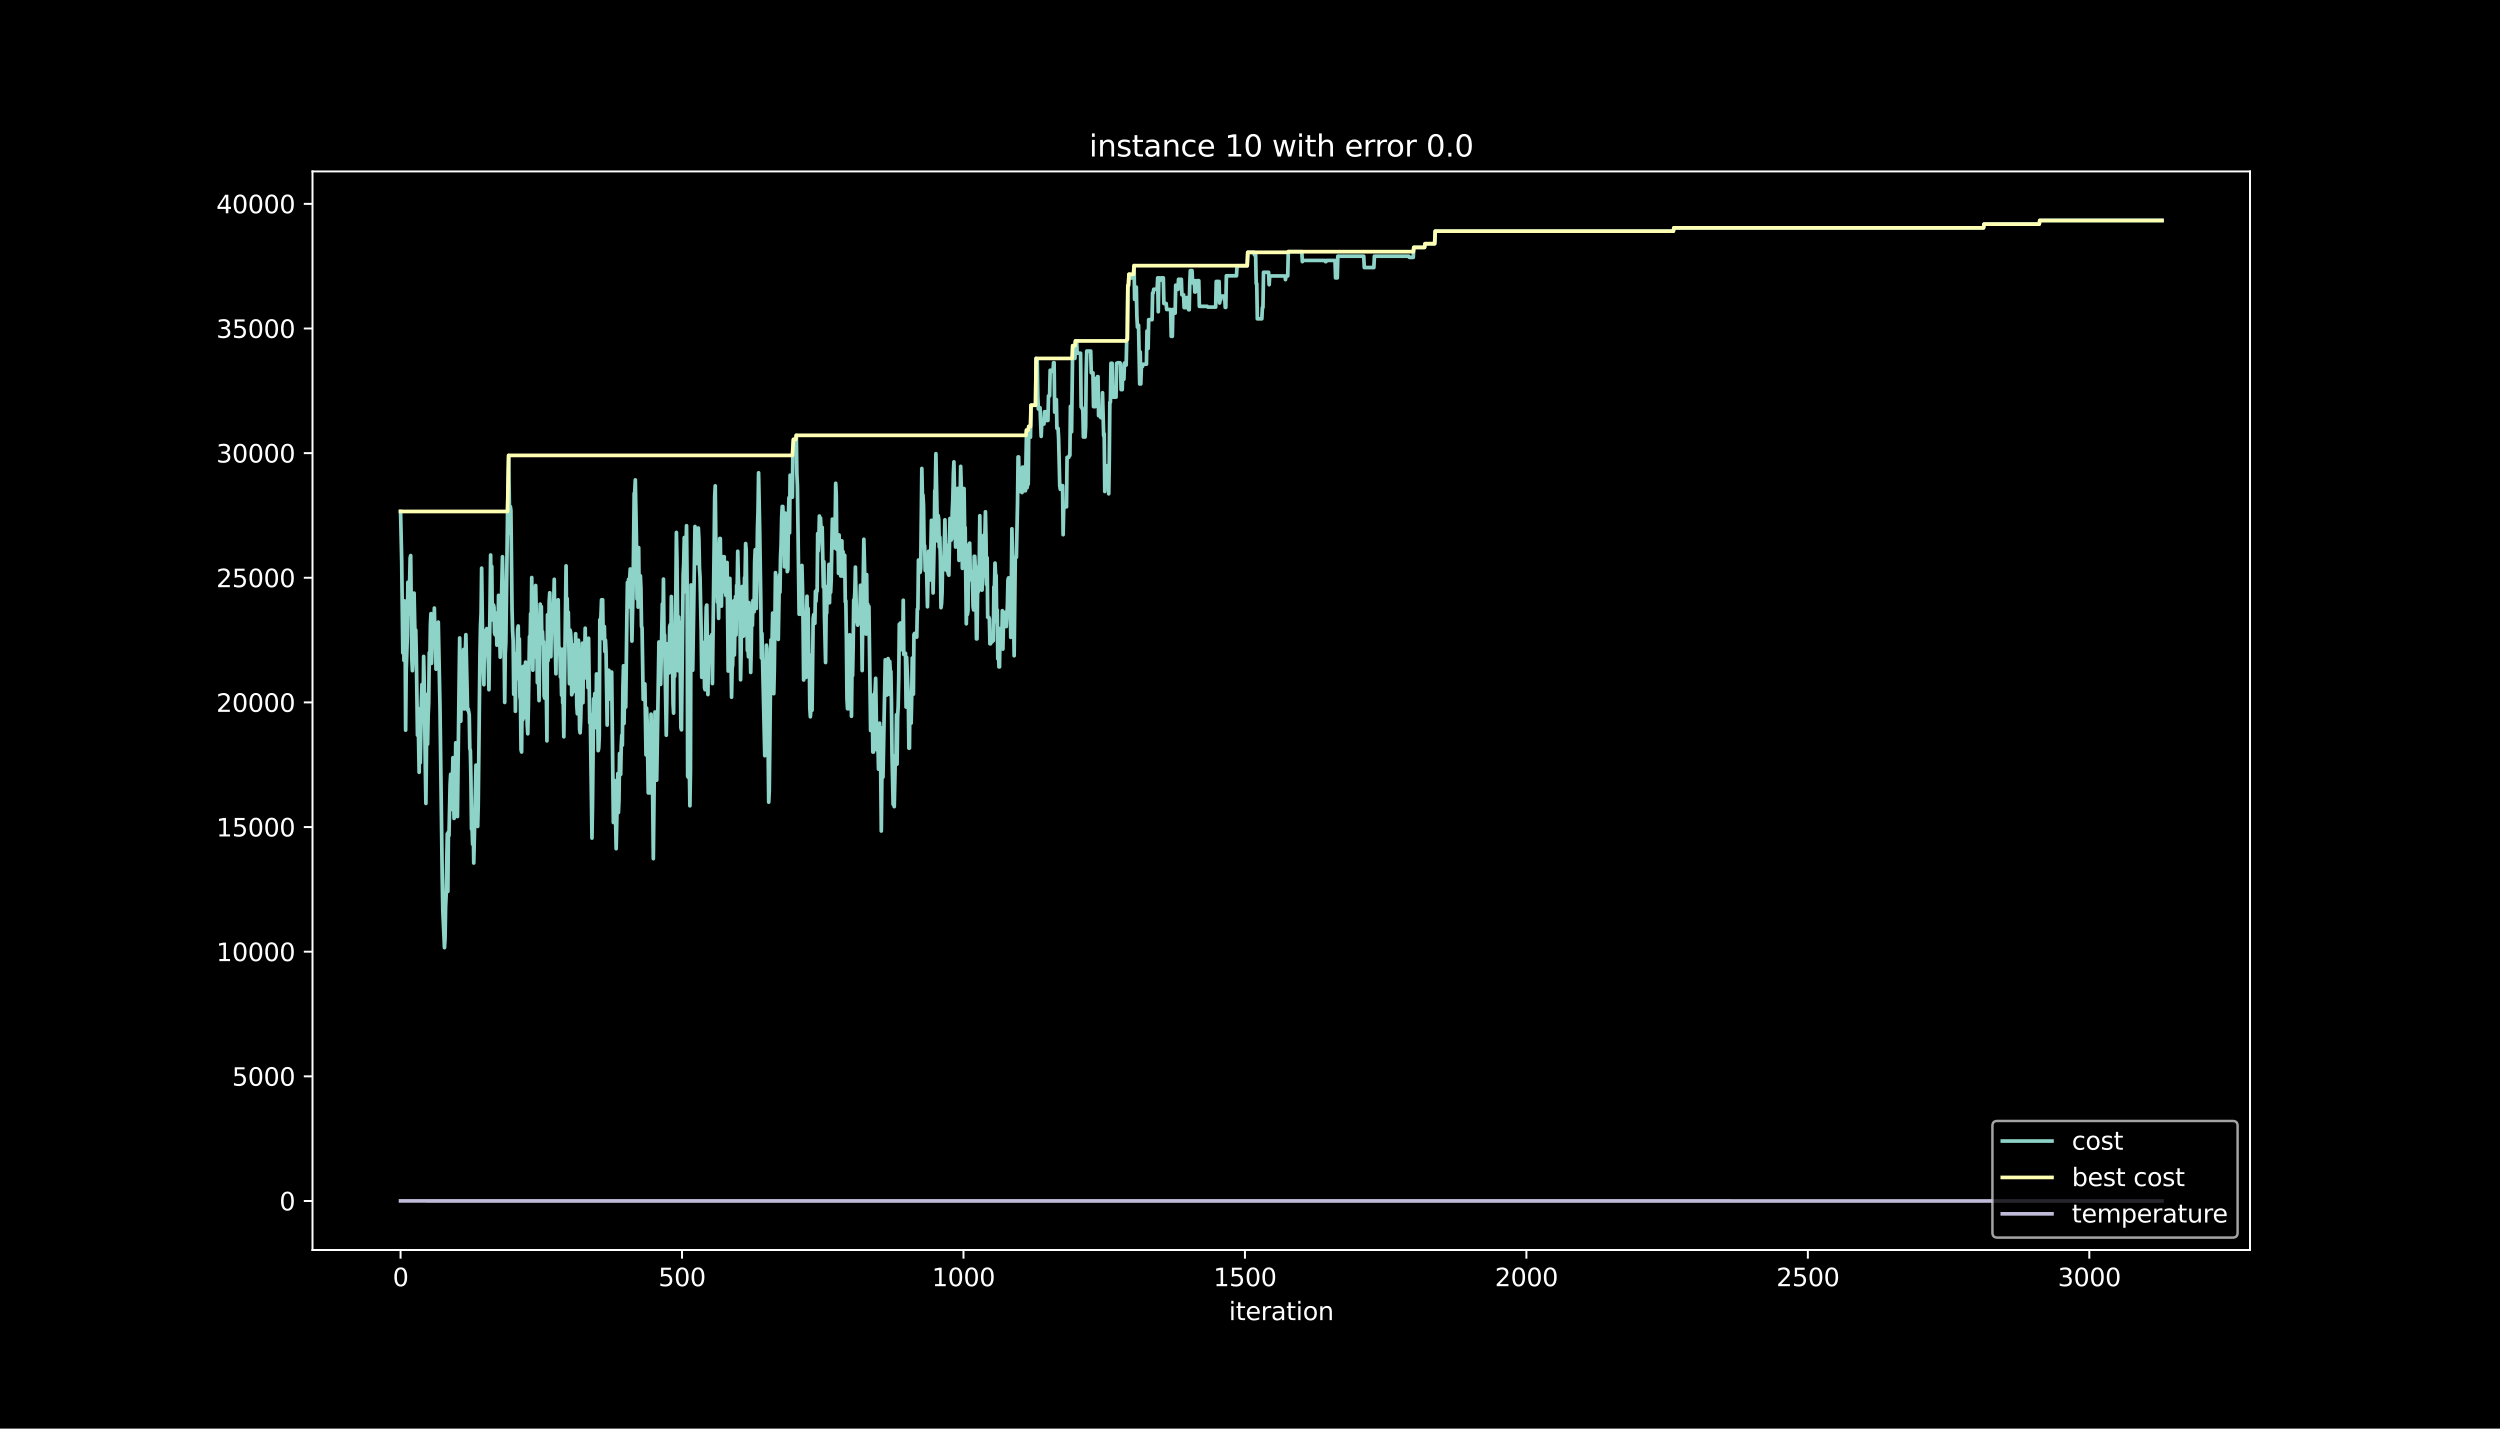 <?xml version="1.0" encoding="utf-8" standalone="no"?>
<!DOCTYPE svg PUBLIC "-//W3C//DTD SVG 1.1//EN"
  "http://www.w3.org/Graphics/SVG/1.1/DTD/svg11.dtd">
<svg height="576pt" version="1.1" viewBox="0 0 1008 576" width="1008pt" xmlns="http://www.w3.org/2000/svg" xmlns:xlink="http://www.w3.org/1999/xlink">
 <defs>
  <style type="text/css">*{stroke-linecap:butt;stroke-linejoin:round;}</style>
 </defs>
 <g id="figure_1">
  <g id="patch_1">
   <path d="M 0 576 
L 1008 576 
L 1008 0 
L 0 0 
z
"/>
  </g>
  <g id="axes_1">
   <g id="patch_2">
    <path d="M 126 504 
L 907.2 504 
L 907.2 69.12 
L 126 69.12 
z
"/>
   </g>
   <g id="matplotlib.axis_1">
    <g id="xtick_1">
     <g id="line2d_1">
      <defs>
       <path d="M 0 0 
L 0 3.5 
" id="mac5eb9ca49" style="stroke:#ffffff;stroke-width:0.8;"/>
      </defs>
      <g>
       <use style="fill:#ffffff;stroke:#ffffff;stroke-width:0.8;" x="161.509" xlink:href="#mac5eb9ca49" y="504"/>
      </g>
     </g>
     <g id="text_1">
      <!-- 0 -->
      <g style="fill:#ffffff;" transform="translate(158.328 518.598)scale(0.1 -0.1)">
       <defs>
        <path d="M 2034 4250 
Q 1547 4250 1301 3770 
Q 1056 3291 1056 2328 
Q 1056 1369 1301 889 
Q 1547 409 2034 409 
Q 2525 409 2770 889 
Q 3016 1369 3016 2328 
Q 3016 3291 2770 3770 
Q 2525 4250 2034 4250 
z
M 2034 4750 
Q 2819 4750 3233 4129 
Q 3647 3509 3647 2328 
Q 3647 1150 3233 529 
Q 2819 -91 2034 -91 
Q 1250 -91 836 529 
Q 422 1150 422 2328 
Q 422 3509 836 4129 
Q 1250 4750 2034 4750 
z
" id="DejaVuSans-30" transform="scale(0.016)"/>
       </defs>
       <use xlink:href="#DejaVuSans-30"/>
      </g>
     </g>
    </g>
    <g id="xtick_2">
     <g id="line2d_2">
      <g>
       <use style="fill:#ffffff;stroke:#ffffff;stroke-width:0.8;" x="274.993" xlink:href="#mac5eb9ca49" y="504"/>
      </g>
     </g>
     <g id="text_2">
      <!-- 500 -->
      <g style="fill:#ffffff;" transform="translate(265.449 518.598)scale(0.1 -0.1)">
       <defs>
        <path d="M 691 4666 
L 3169 4666 
L 3169 4134 
L 1269 4134 
L 1269 2991 
Q 1406 3038 1543 3061 
Q 1681 3084 1819 3084 
Q 2600 3084 3056 2656 
Q 3513 2228 3513 1497 
Q 3513 744 3044 326 
Q 2575 -91 1722 -91 
Q 1428 -91 1123 -41 
Q 819 9 494 109 
L 494 744 
Q 775 591 1075 516 
Q 1375 441 1709 441 
Q 2250 441 2565 725 
Q 2881 1009 2881 1497 
Q 2881 1984 2565 2268 
Q 2250 2553 1709 2553 
Q 1456 2553 1204 2497 
Q 953 2441 691 2322 
L 691 4666 
z
" id="DejaVuSans-35" transform="scale(0.016)"/>
       </defs>
       <use xlink:href="#DejaVuSans-35"/>
       <use x="63.623" xlink:href="#DejaVuSans-30"/>
       <use x="127.246" xlink:href="#DejaVuSans-30"/>
      </g>
     </g>
    </g>
    <g id="xtick_3">
     <g id="line2d_3">
      <g>
       <use style="fill:#ffffff;stroke:#ffffff;stroke-width:0.8;" x="388.477" xlink:href="#mac5eb9ca49" y="504"/>
      </g>
     </g>
     <g id="text_3">
      <!-- 1000 -->
      <g style="fill:#ffffff;" transform="translate(375.752 518.598)scale(0.1 -0.1)">
       <defs>
        <path d="M 794 531 
L 1825 531 
L 1825 4091 
L 703 3866 
L 703 4441 
L 1819 4666 
L 2450 4666 
L 2450 531 
L 3481 531 
L 3481 0 
L 794 0 
L 794 531 
z
" id="DejaVuSans-31" transform="scale(0.016)"/>
       </defs>
       <use xlink:href="#DejaVuSans-31"/>
       <use x="63.623" xlink:href="#DejaVuSans-30"/>
       <use x="127.246" xlink:href="#DejaVuSans-30"/>
       <use x="190.869" xlink:href="#DejaVuSans-30"/>
      </g>
     </g>
    </g>
    <g id="xtick_4">
     <g id="line2d_4">
      <g>
       <use style="fill:#ffffff;stroke:#ffffff;stroke-width:0.8;" x="501.961" xlink:href="#mac5eb9ca49" y="504"/>
      </g>
     </g>
     <g id="text_4">
      <!-- 1500 -->
      <g style="fill:#ffffff;" transform="translate(489.236 518.598)scale(0.1 -0.1)">
       <use xlink:href="#DejaVuSans-31"/>
       <use x="63.623" xlink:href="#DejaVuSans-35"/>
       <use x="127.246" xlink:href="#DejaVuSans-30"/>
       <use x="190.869" xlink:href="#DejaVuSans-30"/>
      </g>
     </g>
    </g>
    <g id="xtick_5">
     <g id="line2d_5">
      <g>
       <use style="fill:#ffffff;stroke:#ffffff;stroke-width:0.8;" x="615.444" xlink:href="#mac5eb9ca49" y="504"/>
      </g>
     </g>
     <g id="text_5">
      <!-- 2000 -->
      <g style="fill:#ffffff;" transform="translate(602.719 518.598)scale(0.1 -0.1)">
       <defs>
        <path d="M 1228 531 
L 3431 531 
L 3431 0 
L 469 0 
L 469 531 
Q 828 903 1448 1529 
Q 2069 2156 2228 2338 
Q 2531 2678 2651 2914 
Q 2772 3150 2772 3378 
Q 2772 3750 2511 3984 
Q 2250 4219 1831 4219 
Q 1534 4219 1204 4116 
Q 875 4013 500 3803 
L 500 4441 
Q 881 4594 1212 4672 
Q 1544 4750 1819 4750 
Q 2544 4750 2975 4387 
Q 3406 4025 3406 3419 
Q 3406 3131 3298 2873 
Q 3191 2616 2906 2266 
Q 2828 2175 2409 1742 
Q 1991 1309 1228 531 
z
" id="DejaVuSans-32" transform="scale(0.016)"/>
       </defs>
       <use xlink:href="#DejaVuSans-32"/>
       <use x="63.623" xlink:href="#DejaVuSans-30"/>
       <use x="127.246" xlink:href="#DejaVuSans-30"/>
       <use x="190.869" xlink:href="#DejaVuSans-30"/>
      </g>
     </g>
    </g>
    <g id="xtick_6">
     <g id="line2d_6">
      <g>
       <use style="fill:#ffffff;stroke:#ffffff;stroke-width:0.8;" x="728.928" xlink:href="#mac5eb9ca49" y="504"/>
      </g>
     </g>
     <g id="text_6">
      <!-- 2500 -->
      <g style="fill:#ffffff;" transform="translate(716.203 518.598)scale(0.1 -0.1)">
       <use xlink:href="#DejaVuSans-32"/>
       <use x="63.623" xlink:href="#DejaVuSans-35"/>
       <use x="127.246" xlink:href="#DejaVuSans-30"/>
       <use x="190.869" xlink:href="#DejaVuSans-30"/>
      </g>
     </g>
    </g>
    <g id="xtick_7">
     <g id="line2d_7">
      <g>
       <use style="fill:#ffffff;stroke:#ffffff;stroke-width:0.8;" x="842.412" xlink:href="#mac5eb9ca49" y="504"/>
      </g>
     </g>
     <g id="text_7">
      <!-- 3000 -->
      <g style="fill:#ffffff;" transform="translate(829.687 518.598)scale(0.1 -0.1)">
       <defs>
        <path d="M 2597 2516 
Q 3050 2419 3304 2112 
Q 3559 1806 3559 1356 
Q 3559 666 3084 287 
Q 2609 -91 1734 -91 
Q 1441 -91 1130 -33 
Q 819 25 488 141 
L 488 750 
Q 750 597 1062 519 
Q 1375 441 1716 441 
Q 2309 441 2620 675 
Q 2931 909 2931 1356 
Q 2931 1769 2642 2001 
Q 2353 2234 1838 2234 
L 1294 2234 
L 1294 2753 
L 1863 2753 
Q 2328 2753 2575 2939 
Q 2822 3125 2822 3475 
Q 2822 3834 2567 4026 
Q 2313 4219 1838 4219 
Q 1578 4219 1281 4162 
Q 984 4106 628 3988 
L 628 4550 
Q 988 4650 1302 4700 
Q 1616 4750 1894 4750 
Q 2613 4750 3031 4423 
Q 3450 4097 3450 3541 
Q 3450 3153 3228 2886 
Q 3006 2619 2597 2516 
z
" id="DejaVuSans-33" transform="scale(0.016)"/>
       </defs>
       <use xlink:href="#DejaVuSans-33"/>
       <use x="63.623" xlink:href="#DejaVuSans-30"/>
       <use x="127.246" xlink:href="#DejaVuSans-30"/>
       <use x="190.869" xlink:href="#DejaVuSans-30"/>
      </g>
     </g>
    </g>
    <g id="text_8">
     <!-- iteration -->
     <g style="fill:#ffffff;" transform="translate(495.477 532.277)scale(0.1 -0.1)">
      <defs>
       <path d="M 603 3500 
L 1178 3500 
L 1178 0 
L 603 0 
L 603 3500 
z
M 603 4863 
L 1178 4863 
L 1178 4134 
L 603 4134 
L 603 4863 
z
" id="DejaVuSans-69" transform="scale(0.016)"/>
       <path d="M 1172 4494 
L 1172 3500 
L 2356 3500 
L 2356 3053 
L 1172 3053 
L 1172 1153 
Q 1172 725 1289 603 
Q 1406 481 1766 481 
L 2356 481 
L 2356 0 
L 1766 0 
Q 1100 0 847 248 
Q 594 497 594 1153 
L 594 3053 
L 172 3053 
L 172 3500 
L 594 3500 
L 594 4494 
L 1172 4494 
z
" id="DejaVuSans-74" transform="scale(0.016)"/>
       <path d="M 3597 1894 
L 3597 1613 
L 953 1613 
Q 991 1019 1311 708 
Q 1631 397 2203 397 
Q 2534 397 2845 478 
Q 3156 559 3463 722 
L 3463 178 
Q 3153 47 2828 -22 
Q 2503 -91 2169 -91 
Q 1331 -91 842 396 
Q 353 884 353 1716 
Q 353 2575 817 3079 
Q 1281 3584 2069 3584 
Q 2775 3584 3186 3129 
Q 3597 2675 3597 1894 
z
M 3022 2063 
Q 3016 2534 2758 2815 
Q 2500 3097 2075 3097 
Q 1594 3097 1305 2825 
Q 1016 2553 972 2059 
L 3022 2063 
z
" id="DejaVuSans-65" transform="scale(0.016)"/>
       <path d="M 2631 2963 
Q 2534 3019 2420 3045 
Q 2306 3072 2169 3072 
Q 1681 3072 1420 2755 
Q 1159 2438 1159 1844 
L 1159 0 
L 581 0 
L 581 3500 
L 1159 3500 
L 1159 2956 
Q 1341 3275 1631 3429 
Q 1922 3584 2338 3584 
Q 2397 3584 2469 3576 
Q 2541 3569 2628 3553 
L 2631 2963 
z
" id="DejaVuSans-72" transform="scale(0.016)"/>
       <path d="M 2194 1759 
Q 1497 1759 1228 1600 
Q 959 1441 959 1056 
Q 959 750 1161 570 
Q 1363 391 1709 391 
Q 2188 391 2477 730 
Q 2766 1069 2766 1631 
L 2766 1759 
L 2194 1759 
z
M 3341 1997 
L 3341 0 
L 2766 0 
L 2766 531 
Q 2569 213 2275 61 
Q 1981 -91 1556 -91 
Q 1019 -91 701 211 
Q 384 513 384 1019 
Q 384 1609 779 1909 
Q 1175 2209 1959 2209 
L 2766 2209 
L 2766 2266 
Q 2766 2663 2505 2880 
Q 2244 3097 1772 3097 
Q 1472 3097 1187 3025 
Q 903 2953 641 2809 
L 641 3341 
Q 956 3463 1253 3523 
Q 1550 3584 1831 3584 
Q 2591 3584 2966 3190 
Q 3341 2797 3341 1997 
z
" id="DejaVuSans-61" transform="scale(0.016)"/>
       <path d="M 1959 3097 
Q 1497 3097 1228 2736 
Q 959 2375 959 1747 
Q 959 1119 1226 758 
Q 1494 397 1959 397 
Q 2419 397 2687 759 
Q 2956 1122 2956 1747 
Q 2956 2369 2687 2733 
Q 2419 3097 1959 3097 
z
M 1959 3584 
Q 2709 3584 3137 3096 
Q 3566 2609 3566 1747 
Q 3566 888 3137 398 
Q 2709 -91 1959 -91 
Q 1206 -91 779 398 
Q 353 888 353 1747 
Q 353 2609 779 3096 
Q 1206 3584 1959 3584 
z
" id="DejaVuSans-6f" transform="scale(0.016)"/>
       <path d="M 3513 2113 
L 3513 0 
L 2938 0 
L 2938 2094 
Q 2938 2591 2744 2837 
Q 2550 3084 2163 3084 
Q 1697 3084 1428 2787 
Q 1159 2491 1159 1978 
L 1159 0 
L 581 0 
L 581 3500 
L 1159 3500 
L 1159 2956 
Q 1366 3272 1645 3428 
Q 1925 3584 2291 3584 
Q 2894 3584 3203 3211 
Q 3513 2838 3513 2113 
z
" id="DejaVuSans-6e" transform="scale(0.016)"/>
      </defs>
      <use xlink:href="#DejaVuSans-69"/>
      <use x="27.783" xlink:href="#DejaVuSans-74"/>
      <use x="66.992" xlink:href="#DejaVuSans-65"/>
      <use x="128.516" xlink:href="#DejaVuSans-72"/>
      <use x="169.629" xlink:href="#DejaVuSans-61"/>
      <use x="230.908" xlink:href="#DejaVuSans-74"/>
      <use x="270.117" xlink:href="#DejaVuSans-69"/>
      <use x="297.9" xlink:href="#DejaVuSans-6f"/>
      <use x="359.082" xlink:href="#DejaVuSans-6e"/>
     </g>
    </g>
   </g>
   <g id="matplotlib.axis_2">
    <g id="ytick_1">
     <g id="line2d_8">
      <defs>
       <path d="M 0 0 
L -3.5 0 
" id="m662212e783" style="stroke:#ffffff;stroke-width:0.8;"/>
      </defs>
      <g>
       <use style="fill:#ffffff;stroke:#ffffff;stroke-width:0.8;" x="126" xlink:href="#m662212e783" y="484.233"/>
      </g>
     </g>
     <g id="text_9">
      <!-- 0 -->
      <g style="fill:#ffffff;" transform="translate(112.638 488.032)scale(0.1 -0.1)">
       <use xlink:href="#DejaVuSans-30"/>
      </g>
     </g>
    </g>
    <g id="ytick_2">
     <g id="line2d_9">
      <g>
       <use style="fill:#ffffff;stroke:#ffffff;stroke-width:0.8;" x="126" xlink:href="#m662212e783" y="433.978"/>
      </g>
     </g>
     <g id="text_10">
      <!-- 5000 -->
      <g style="fill:#ffffff;" transform="translate(93.55 437.777)scale(0.1 -0.1)">
       <use xlink:href="#DejaVuSans-35"/>
       <use x="63.623" xlink:href="#DejaVuSans-30"/>
       <use x="127.246" xlink:href="#DejaVuSans-30"/>
       <use x="190.869" xlink:href="#DejaVuSans-30"/>
      </g>
     </g>
    </g>
    <g id="ytick_3">
     <g id="line2d_10">
      <g>
       <use style="fill:#ffffff;stroke:#ffffff;stroke-width:0.8;" x="126" xlink:href="#m662212e783" y="383.723"/>
      </g>
     </g>
     <g id="text_11">
      <!-- 10000 -->
      <g style="fill:#ffffff;" transform="translate(87.188 387.522)scale(0.1 -0.1)">
       <use xlink:href="#DejaVuSans-31"/>
       <use x="63.623" xlink:href="#DejaVuSans-30"/>
       <use x="127.246" xlink:href="#DejaVuSans-30"/>
       <use x="190.869" xlink:href="#DejaVuSans-30"/>
       <use x="254.492" xlink:href="#DejaVuSans-30"/>
      </g>
     </g>
    </g>
    <g id="ytick_4">
     <g id="line2d_11">
      <g>
       <use style="fill:#ffffff;stroke:#ffffff;stroke-width:0.8;" x="126" xlink:href="#m662212e783" y="333.468"/>
      </g>
     </g>
     <g id="text_12">
      <!-- 15000 -->
      <g style="fill:#ffffff;" transform="translate(87.188 337.267)scale(0.1 -0.1)">
       <use xlink:href="#DejaVuSans-31"/>
       <use x="63.623" xlink:href="#DejaVuSans-35"/>
       <use x="127.246" xlink:href="#DejaVuSans-30"/>
       <use x="190.869" xlink:href="#DejaVuSans-30"/>
       <use x="254.492" xlink:href="#DejaVuSans-30"/>
      </g>
     </g>
    </g>
    <g id="ytick_5">
     <g id="line2d_12">
      <g>
       <use style="fill:#ffffff;stroke:#ffffff;stroke-width:0.8;" x="126" xlink:href="#m662212e783" y="283.213"/>
      </g>
     </g>
     <g id="text_13">
      <!-- 20000 -->
      <g style="fill:#ffffff;" transform="translate(87.188 287.012)scale(0.1 -0.1)">
       <use xlink:href="#DejaVuSans-32"/>
       <use x="63.623" xlink:href="#DejaVuSans-30"/>
       <use x="127.246" xlink:href="#DejaVuSans-30"/>
       <use x="190.869" xlink:href="#DejaVuSans-30"/>
       <use x="254.492" xlink:href="#DejaVuSans-30"/>
      </g>
     </g>
    </g>
    <g id="ytick_6">
     <g id="line2d_13">
      <g>
       <use style="fill:#ffffff;stroke:#ffffff;stroke-width:0.8;" x="126" xlink:href="#m662212e783" y="232.958"/>
      </g>
     </g>
     <g id="text_14">
      <!-- 25000 -->
      <g style="fill:#ffffff;" transform="translate(87.188 236.757)scale(0.1 -0.1)">
       <use xlink:href="#DejaVuSans-32"/>
       <use x="63.623" xlink:href="#DejaVuSans-35"/>
       <use x="127.246" xlink:href="#DejaVuSans-30"/>
       <use x="190.869" xlink:href="#DejaVuSans-30"/>
       <use x="254.492" xlink:href="#DejaVuSans-30"/>
      </g>
     </g>
    </g>
    <g id="ytick_7">
     <g id="line2d_14">
      <g>
       <use style="fill:#ffffff;stroke:#ffffff;stroke-width:0.8;" x="126" xlink:href="#m662212e783" y="182.703"/>
      </g>
     </g>
     <g id="text_15">
      <!-- 30000 -->
      <g style="fill:#ffffff;" transform="translate(87.188 186.502)scale(0.1 -0.1)">
       <use xlink:href="#DejaVuSans-33"/>
       <use x="63.623" xlink:href="#DejaVuSans-30"/>
       <use x="127.246" xlink:href="#DejaVuSans-30"/>
       <use x="190.869" xlink:href="#DejaVuSans-30"/>
       <use x="254.492" xlink:href="#DejaVuSans-30"/>
      </g>
     </g>
    </g>
    <g id="ytick_8">
     <g id="line2d_15">
      <g>
       <use style="fill:#ffffff;stroke:#ffffff;stroke-width:0.8;" x="126" xlink:href="#m662212e783" y="132.448"/>
      </g>
     </g>
     <g id="text_16">
      <!-- 35000 -->
      <g style="fill:#ffffff;" transform="translate(87.188 136.247)scale(0.1 -0.1)">
       <use xlink:href="#DejaVuSans-33"/>
       <use x="63.623" xlink:href="#DejaVuSans-35"/>
       <use x="127.246" xlink:href="#DejaVuSans-30"/>
       <use x="190.869" xlink:href="#DejaVuSans-30"/>
       <use x="254.492" xlink:href="#DejaVuSans-30"/>
      </g>
     </g>
    </g>
    <g id="ytick_9">
     <g id="line2d_16">
      <g>
       <use style="fill:#ffffff;stroke:#ffffff;stroke-width:0.8;" x="126" xlink:href="#m662212e783" y="82.193"/>
      </g>
     </g>
     <g id="text_17">
      <!-- 40000 -->
      <g style="fill:#ffffff;" transform="translate(87.188 85.993)scale(0.1 -0.1)">
       <defs>
        <path d="M 2419 4116 
L 825 1625 
L 2419 1625 
L 2419 4116 
z
M 2253 4666 
L 3047 4666 
L 3047 1625 
L 3713 1625 
L 3713 1100 
L 3047 1100 
L 3047 0 
L 2419 0 
L 2419 1100 
L 313 1100 
L 313 1709 
L 2253 4666 
z
" id="DejaVuSans-34" transform="scale(0.016)"/>
       </defs>
       <use xlink:href="#DejaVuSans-34"/>
       <use x="63.623" xlink:href="#DejaVuSans-30"/>
       <use x="127.246" xlink:href="#DejaVuSans-30"/>
       <use x="190.869" xlink:href="#DejaVuSans-30"/>
       <use x="254.492" xlink:href="#DejaVuSans-30"/>
      </g>
     </g>
    </g>
   </g>
   <g id="line2d_17">
    <path clip-path="url(#p4528791bd7)" d="M 161.509 206.222 
L 161.963 226.345 
L 162.417 263.242 
L 162.644 247.753 
L 162.871 266.287 
L 163.098 242.285 
L 163.325 252.186 
L 163.552 294.4 
L 163.779 270.398 
L 164.233 256.638 
L 164.46 234.767 
L 164.687 247.663 
L 164.914 246.849 
L 165.368 224.927 
L 165.595 224.013 
L 166.048 265.403 
L 166.275 270.408 
L 166.729 260.829 
L 166.956 239.139 
L 167.41 261.081 
L 167.637 254.045 
L 167.864 264.367 
L 168.318 296.43 
L 168.545 285.625 
L 168.999 311.396 
L 169.226 297.184 
L 169.453 307.526 
L 169.907 283.012 
L 170.134 275.976 
L 170.361 283.012 
L 170.588 286.54 
L 170.815 264.669 
L 171.042 274.991 
L 171.496 309.758 
L 171.723 323.93 
L 172.177 279.997 
L 172.404 300.038 
L 172.631 288.44 
L 172.857 283.434 
L 173.084 263.151 
L 173.311 267.724 
L 173.538 251.995 
L 173.765 247.421 
L 173.992 267.463 
L 174.219 256.658 
L 174.446 255.181 
L 174.673 255.995 
L 174.9 255.513 
L 175.127 245.17 
L 175.354 255.975 
L 175.581 259.503 
L 175.808 269.825 
L 176.035 254.337 
L 176.262 264.679 
L 176.489 261.151 
L 176.716 250.829 
L 177.397 284.64 
L 178.305 354.052 
L 178.532 366.948 
L 179.213 382.085 
L 179.44 378.557 
L 179.667 365.661 
L 179.893 360.706 
L 180.347 336.172 
L 180.574 359.43 
L 180.801 335.428 
L 181.028 336.905 
L 181.482 316.22 
L 181.709 312.19 
L 181.936 326.362 
L 182.163 316.301 
L 182.39 316.783 
L 182.617 305.496 
L 183.071 329.98 
L 183.298 329.166 
L 183.525 318.361 
L 183.752 299.496 
L 183.979 309.557 
L 184.206 328.422 
L 184.433 329.236 
L 185.341 257.221 
L 185.795 290.802 
L 186.022 277.152 
L 186.249 284.188 
L 186.703 281.896 
L 186.929 261.855 
L 187.156 285.856 
L 187.383 271.685 
L 187.837 255.894 
L 188.518 286.258 
L 188.745 285.776 
L 189.199 288.168 
L 189.426 301.817 
L 189.653 302.632 
L 189.88 314.23 
L 190.107 334.272 
L 190.334 333.357 
L 190.561 340.393 
L 190.788 329.106 
L 191.015 347.972 
L 191.923 308.491 
L 192.15 317.246 
L 192.377 317.728 
L 192.604 333.217 
L 192.831 324.462 
L 193.512 263.784 
L 193.738 252.186 
L 193.965 247.612 
L 194.192 229.078 
L 194.646 262.367 
L 195.1 276.077 
L 195.327 254.387 
L 195.781 262.99 
L 196.235 253.462 
L 196.462 264.267 
L 196.689 263.453 
L 196.916 268.026 
L 197.143 278.087 
L 197.824 223.782 
L 198.051 243.823 
L 198.278 228.335 
L 198.505 249.954 
L 198.732 245.381 
L 198.959 243.904 
L 199.186 244.818 
L 199.413 255.141 
L 199.64 255.955 
L 199.867 247.2 
L 200.094 247.2 
L 200.321 260.096 
L 200.548 250.035 
L 200.774 260.096 
L 201.001 240.054 
L 201.228 255.543 
L 201.455 254.729 
L 201.682 264.991 
L 202.59 224.475 
L 203.271 261.533 
L 203.498 283.223 
L 203.725 263.292 
L 203.952 259.262 
L 204.633 207.811 
L 205.087 183.628 
L 205.541 215.057 
L 205.768 204.252 
L 205.995 205.73 
L 206.449 245.542 
L 206.676 254.296 
L 206.903 258.327 
L 207.13 279.946 
L 207.357 264.458 
L 207.584 263.543 
L 207.81 286.801 
L 208.037 263.543 
L 208.264 273.805 
L 208.491 266.77 
L 208.718 253.874 
L 208.945 252.397 
L 209.172 267.885 
L 209.399 257.623 
L 209.626 280.881 
L 209.853 282.359 
L 210.08 302.29 
L 210.307 303.204 
L 210.534 279.946 
L 210.761 290.289 
L 210.988 268.669 
L 211.442 289.354 
L 211.896 266.951 
L 212.123 288.57 
L 212.35 281.535 
L 212.577 292.339 
L 212.804 295.867 
L 213.031 285.545 
L 213.485 256.668 
L 213.712 261.624 
L 213.939 247.452 
L 214.166 254.487 
L 214.393 232.868 
L 214.846 270.217 
L 215.073 254.729 
L 215.3 264.991 
L 215.527 245.059 
L 215.981 236.074 
L 216.435 256.739 
L 216.662 275.273 
L 216.889 263.674 
L 217.343 282.489 
L 217.797 243.582 
L 218.024 254.869 
L 218.251 244.547 
L 218.478 258.196 
L 218.705 254.668 
L 218.932 259.623 
L 219.159 258.709 
L 219.386 280.58 
L 219.613 281.494 
L 220.067 261.252 
L 220.521 298.722 
L 220.748 247.864 
L 220.975 266.398 
L 221.202 261.392 
L 221.429 242.527 
L 221.656 238.999 
L 221.882 249.06 
L 222.109 264.79 
L 222.336 249.301 
L 222.563 244.728 
L 222.79 246.205 
L 223.017 245.391 
L 223.244 243.914 
L 223.471 233.571 
L 223.698 252.437 
L 224.152 271.674 
L 224.379 253.14 
L 224.606 256.668 
L 224.833 263.704 
L 225.06 241.833 
L 225.287 260.367 
L 225.741 262.659 
L 225.968 273.001 
L 226.195 269.473 
L 226.422 280.278 
L 226.649 261.744 
L 226.876 283.434 
L 227.103 283.434 
L 227.33 297.083 
L 228.238 228.164 
L 228.465 252.166 
L 228.692 241.361 
L 228.918 257.091 
L 229.145 246.828 
L 229.599 275.685 
L 229.826 253.995 
L 230.053 254.909 
L 230.28 258.437 
L 230.507 280.127 
L 230.734 279.313 
L 230.961 267.272 
L 231.188 278.871 
L 231.415 260.005 
L 231.869 277.383 
L 232.096 255.513 
L 232.323 265.413 
L 232.55 284.278 
L 232.777 287.806 
L 233.004 277.002 
L 233.231 258.136 
L 233.685 293.998 
L 233.912 295.475 
L 234.139 290.47 
L 234.82 259.322 
L 235.047 283.324 
L 235.274 259.322 
L 235.501 266.358 
L 235.728 264.88 
L 235.954 253.281 
L 236.181 273.323 
L 236.408 269.795 
L 236.635 258.508 
L 237.089 277.273 
L 237.316 257.342 
L 237.77 291.445 
L 237.997 287.917 
L 238.678 337.921 
L 238.905 324.271 
L 239.359 281.736 
L 239.586 292.54 
L 239.813 279.645 
L 240.04 284.6 
L 240.267 293.354 
L 240.494 271.735 
L 240.721 282.077 
L 240.948 282.891 
L 241.175 302.662 
L 241.402 301.747 
L 241.629 296.742 
L 241.856 249.844 
L 242.083 253.874 
L 242.537 241.833 
L 242.764 256.005 
L 242.99 241.833 
L 243.217 257.563 
L 243.444 253.532 
L 243.671 252.618 
L 243.898 262.679 
L 244.125 258.106 
L 244.352 262.679 
L 244.806 292.349 
L 245.033 270.73 
L 245.26 270.73 
L 245.487 270.247 
L 245.714 281.846 
L 245.941 271.584 
L 246.168 275.001 
L 246.395 275.001 
L 246.622 270.971 
L 247.303 331.629 
L 247.53 316.14 
L 247.757 314.663 
L 247.984 319.236 
L 248.438 342.192 
L 249.119 311.888 
L 249.346 327.618 
L 249.573 322.663 
L 249.8 303.797 
L 250.253 312.28 
L 250.48 300.993 
L 250.707 296.42 
L 250.934 300.45 
L 251.161 277.192 
L 251.388 268.438 
L 251.615 291.696 
L 251.842 278.801 
L 252.069 273.795 
L 252.296 285.083 
L 252.75 248.999 
L 252.977 234.828 
L 253.204 244.889 
L 253.431 233.601 
L 253.658 243.502 
L 253.885 233.441 
L 254.112 229.41 
L 254.339 233.983 
L 254.793 258.498 
L 255.247 237.913 
L 255.701 198.925 
L 255.928 198.443 
L 256.155 193.488 
L 256.609 217.459 
L 256.836 241.461 
L 257.062 221.53 
L 257.289 244.788 
L 257.516 220.786 
L 257.743 242.476 
L 257.97 232.154 
L 258.197 232.154 
L 258.424 237.109 
L 258.651 252.598 
L 258.878 253.08 
L 259.332 282.007 
L 259.559 281.193 
L 259.786 276.238 
L 260.013 275.755 
L 260.467 304.38 
L 260.694 285.515 
L 260.921 290.52 
L 261.375 319.708 
L 261.602 300.842 
L 261.829 319.708 
L 262.056 319.708 
L 262.51 287.947 
L 262.737 302.159 
L 262.964 302.159 
L 263.418 346.203 
L 264.098 287.083 
L 264.325 297.887 
L 264.552 292.882 
L 264.779 314.572 
L 265.687 258.839 
L 265.914 259.654 
L 266.141 264.659 
L 266.368 275.946 
L 267.049 243.512 
L 267.276 255.11 
L 267.503 233.491 
L 267.73 256.749 
L 267.957 255.935 
L 268.638 296.45 
L 268.865 282.801 
L 269.092 259.543 
L 269.319 270.83 
L 269.546 271.313 
L 269.773 271.313 
L 270 252.779 
L 270.227 251.864 
L 270.454 262.206 
L 270.681 240.516 
L 270.908 259.05 
L 271.134 263.081 
L 271.361 283.505 
L 271.588 287.535 
L 271.815 259.05 
L 272.042 272.7 
L 272.496 238.677 
L 272.723 214.675 
L 272.95 225.48 
L 273.404 270.428 
L 273.631 248.738 
L 273.858 264.468 
L 274.085 250.819 
L 274.539 293.354 
L 274.766 294.269 
L 275.447 231.631 
L 275.674 227.058 
L 275.901 216.736 
L 276.128 238.607 
L 276.809 211.972 
L 277.036 233.662 
L 277.263 312.924 
L 277.49 313.406 
L 277.717 293.475 
L 278.17 324.905 
L 278.397 310.733 
L 278.624 235.853 
L 278.851 239.883 
L 279.305 270.247 
L 280.213 212.283 
L 280.44 225.932 
L 280.667 217.178 
L 280.894 217.178 
L 281.121 227.239 
L 281.348 216.434 
L 281.575 212.906 
L 281.802 217.48 
L 282.029 229.078 
L 282.256 232.606 
L 282.71 254.216 
L 282.937 273.082 
L 283.164 258.87 
L 283.618 268.83 
L 283.845 261.794 
L 284.072 277.283 
L 284.299 278.097 
L 284.526 254.839 
L 284.753 244.778 
L 284.979 243.964 
L 285.206 258.176 
L 285.433 280.047 
L 285.66 265.835 
L 286.114 256.799 
L 286.568 256.799 
L 286.795 267.141 
L 287.022 255.854 
L 287.249 275.625 
L 287.93 220.515 
L 288.157 200.473 
L 288.384 195.9 
L 288.611 217.52 
L 289.065 238.225 
L 289.292 242.798 
L 289.519 239.27 
L 289.746 249.331 
L 289.973 227.46 
L 290.2 217.118 
L 290.427 217.118 
L 290.654 235.652 
L 290.881 244.406 
L 291.108 224.475 
L 291.562 224.475 
L 291.789 229.48 
L 292.015 224.475 
L 292.242 238.647 
L 292.469 238.647 
L 292.696 240.124 
L 293.15 226.797 
L 293.604 270.569 
L 293.831 246.567 
L 294.058 247.381 
L 294.285 233.209 
L 294.739 266.9 
L 294.966 281.112 
L 295.193 269.514 
L 295.42 268.036 
L 295.874 242.225 
L 296.101 264.096 
L 296.555 240.547 
L 296.782 256.035 
L 297.009 235.993 
L 297.236 236.476 
L 297.463 222.264 
L 297.69 232.586 
L 297.917 237.592 
L 298.144 236.677 
L 298.371 250.849 
L 298.598 274.107 
L 298.825 263.302 
L 299.051 241.431 
L 299.278 236.476 
L 299.505 256.518 
L 299.732 256.518 
L 299.959 251.512 
L 300.186 232.978 
L 300.413 232.496 
L 300.64 219.158 
L 300.867 221.872 
L 301.321 262.277 
L 301.548 260.799 
L 301.775 264.83 
L 302.002 242.959 
L 302.229 253.221 
L 302.456 258.226 
L 302.683 271.122 
L 302.91 260.86 
L 303.137 245.13 
L 303.364 252.166 
L 303.591 242.104 
L 303.818 242.104 
L 304.045 246.678 
L 304.272 226.636 
L 304.499 221.631 
L 304.953 245.341 
L 305.407 213.158 
L 305.634 206.122 
L 305.861 190.633 
L 306.314 214.183 
L 306.768 243.612 
L 306.995 265.302 
L 307.222 255.402 
L 308.357 304.702 
L 308.811 284.118 
L 309.038 260.116 
L 309.265 261.593 
L 309.946 323.437 
L 310.173 318.864 
L 310.854 257.995 
L 311.081 279.615 
L 311.308 257.995 
L 311.535 247.19 
L 311.762 257.995 
L 311.989 279.685 
L 312.216 269.343 
L 312.67 230.878 
L 312.897 252.748 
L 313.123 232.978 
L 313.35 243.321 
L 313.577 234.566 
L 313.804 257.824 
L 314.258 231.772 
L 314.485 238.808 
L 314.712 224.596 
L 314.939 219.59 
L 315.166 208.785 
L 315.393 204.212 
L 315.62 204.212 
L 315.847 208.785 
L 316.074 208.785 
L 316.301 228.556 
L 316.528 206.866 
L 316.755 210.896 
L 316.982 220.957 
L 317.209 220.143 
L 317.436 230.465 
L 317.663 229.551 
L 317.89 207.68 
L 318.117 200.644 
L 318.344 214.856 
L 318.571 191.598 
L 319.025 200.132 
L 319.252 199.649 
L 319.479 200.463 
L 319.706 180.693 
L 319.933 177.165 
L 320.386 178.562 
L 320.613 178.08 
L 320.84 179.557 
L 321.067 175.527 
L 321.294 191.015 
L 321.521 195.97 
L 322.202 247.663 
L 322.429 246.185 
L 322.656 246.185 
L 322.883 247.663 
L 323.11 246.849 
L 323.337 227.983 
L 323.564 236.737 
L 323.791 250.909 
L 324.018 274.167 
L 324.472 248.708 
L 324.926 273.162 
L 325.153 249.16 
L 325.38 240.406 
L 325.607 256.136 
L 325.834 245.331 
L 326.061 263.865 
L 326.288 263.865 
L 326.515 285.485 
L 326.742 289.012 
L 326.969 285.485 
L 327.195 275.584 
L 327.422 286.389 
L 327.876 249.281 
L 328.103 247.803 
L 328.33 251.331 
L 328.557 251.331 
L 328.784 238.436 
L 329.011 242.466 
L 329.238 237.893 
L 329.465 238.376 
L 329.692 215.118 
L 329.919 222.153 
L 330.146 218.123 
L 330.373 208.062 
L 330.6 208.876 
L 330.827 208.876 
L 331.054 213.449 
L 331.281 213.449 
L 331.508 212.635 
L 331.962 236.707 
L 332.189 226.445 
L 332.416 248.316 
L 332.87 267.131 
L 333.097 247.2 
L 333.324 247.2 
L 333.551 236.396 
L 333.778 237.21 
L 334.005 236.295 
L 334.231 227.541 
L 334.458 243.029 
L 334.685 227.541 
L 334.912 238.828 
L 335.139 233.873 
L 335.593 209.318 
L 335.82 220.917 
L 336.047 220.435 
L 336.274 220.917 
L 336.501 220.917 
L 336.728 210.595 
L 336.955 194.865 
L 337.182 199.82 
L 337.409 221.51 
L 337.636 216.505 
L 337.863 215.691 
L 338.09 231.179 
L 338.317 215.691 
L 338.544 226.013 
L 338.771 221.44 
L 338.998 232.244 
L 339.225 218.073 
L 339.452 218.073 
L 339.679 232.285 
L 339.906 222.384 
L 340.133 227.39 
L 340.36 227.39 
L 340.587 223.862 
L 340.814 242.728 
L 341.041 242.245 
L 341.267 257.734 
L 341.494 281.736 
L 341.721 285.766 
L 341.948 264.076 
L 342.175 285.766 
L 342.629 255.945 
L 342.856 279.203 
L 343.083 268.88 
L 343.31 288.811 
L 343.537 268.88 
L 343.764 272.408 
L 343.991 260.809 
L 344.218 241.944 
L 344.445 242.758 
L 344.672 238.727 
L 344.899 228.666 
L 345.353 250.588 
L 345.58 250.588 
L 345.807 252.065 
L 346.034 251.251 
L 346.488 251.251 
L 346.715 246.296 
L 346.942 235.973 
L 347.169 246.034 
L 347.396 250.608 
L 347.623 270.378 
L 348.077 231.631 
L 348.303 217.419 
L 348.53 226.174 
L 348.984 251.633 
L 349.211 255.663 
L 349.438 231.662 
L 349.665 254.919 
L 349.892 243.632 
L 350.119 248.587 
L 350.346 244.557 
L 351.027 294.54 
L 351.254 280.328 
L 351.481 280.328 
L 351.708 284.359 
L 351.935 303.225 
L 352.162 303.225 
L 352.389 279.967 
L 352.616 279.967 
L 352.843 278.489 
L 353.07 273.484 
L 353.524 302.36 
L 353.751 298.832 
L 353.978 298.832 
L 354.205 310.12 
L 354.432 310.12 
L 354.659 291.585 
L 355.113 311.808 
L 355.339 335.066 
L 355.793 293.425 
L 356.02 313.356 
L 356.928 266.036 
L 357.155 276.097 
L 357.382 275.283 
L 357.609 280.238 
L 357.836 279.755 
L 358.063 265.543 
L 358.29 269.574 
L 358.517 279.916 
L 358.744 266.669 
L 358.971 270.7 
L 359.198 270.7 
L 359.425 282.298 
L 359.652 303.918 
L 360.106 324.322 
L 360.333 324.322 
L 360.56 325.236 
L 361.014 304.571 
L 361.241 308.099 
L 361.468 288.168 
L 361.695 308.099 
L 361.922 289.234 
L 362.149 284.66 
L 362.375 273.373 
L 362.602 251.683 
L 362.829 251.683 
L 363.056 251.201 
L 363.283 251.683 
L 363.51 261.945 
L 363.964 261.945 
L 364.191 242.014 
L 364.418 263.885 
L 364.645 263.403 
L 365.099 263.403 
L 365.326 285.093 
L 365.553 265.051 
L 366.234 281.615 
L 366.461 301.657 
L 366.688 301.657 
L 366.915 279.786 
L 367.142 281.263 
L 367.369 291.585 
L 367.596 281.263 
L 367.823 265.322 
L 368.05 266.237 
L 368.277 279.886 
L 368.504 255.884 
L 368.731 255.402 
L 369.411 255.402 
L 369.638 256.879 
L 369.865 245.592 
L 370.092 245.592 
L 370.319 225.822 
L 370.546 225.822 
L 370.773 230.777 
L 371 230.777 
L 371.227 229.3 
L 371.681 188.895 
L 371.908 199.579 
L 372.135 199.579 
L 372.362 203.609 
L 372.589 219.339 
L 372.816 220.153 
L 373.043 230.053 
L 373.27 230.053 
L 373.497 225.098 
L 373.951 244.657 
L 374.405 222.254 
L 374.632 226.827 
L 374.859 226.827 
L 375.086 233.863 
L 375.54 209.791 
L 375.767 224.003 
L 375.994 224.917 
L 376.221 239.089 
L 376.674 217.942 
L 376.901 198.011 
L 377.128 197.096 
L 377.355 182.924 
L 378.036 218.163 
L 378.263 207.841 
L 378.49 209.318 
L 378.717 220.605 
L 378.944 216.575 
L 379.171 226.475 
L 379.398 245.009 
L 379.625 243.532 
L 379.852 238.959 
L 380.079 224.787 
L 380.306 224.787 
L 380.533 229.742 
L 380.987 209.58 
L 381.214 219.641 
L 381.441 219.641 
L 381.668 229.963 
L 382.122 229.963 
L 382.349 231.44 
L 382.576 231.923 
L 383.03 209.037 
L 383.256 217.791 
L 383.483 217.791 
L 383.71 217.309 
L 383.937 206.504 
L 384.164 201.549 
L 384.391 191.226 
L 384.618 186.221 
L 385.299 220.575 
L 385.526 213.54 
L 385.753 218.545 
L 386.207 196.895 
L 386.434 206.162 
L 386.661 225.932 
L 386.888 206.162 
L 387.115 201.689 
L 387.342 188.04 
L 387.569 195.749 
L 388.023 229.169 
L 388.477 196.986 
L 388.704 196.986 
L 388.931 212.715 
L 389.158 212.715 
L 389.612 251.512 
L 389.839 240.707 
L 390.066 247.743 
L 390.292 246.266 
L 390.519 226.495 
L 390.746 219.46 
L 390.973 218.977 
L 391.2 230.576 
L 391.654 230.576 
L 391.881 234.104 
L 392.108 234.104 
L 392.335 244.446 
L 392.562 245.924 
L 392.789 224.304 
L 393.016 224.304 
L 393.243 228.877 
L 393.47 235.913 
L 393.697 257.603 
L 393.924 257.603 
L 394.151 238.737 
L 394.378 238.737 
L 394.605 228.676 
L 394.832 227.862 
L 395.059 207.931 
L 395.286 227.862 
L 395.513 227.862 
L 395.74 237.923 
L 395.967 237.923 
L 396.194 232.968 
L 396.421 231.491 
L 396.648 215.761 
L 396.875 216.243 
L 397.102 216.243 
L 397.328 206.343 
L 397.555 217.148 
L 397.782 235.682 
L 398.009 224.877 
L 398.236 248.879 
L 398.69 248.879 
L 398.917 249.693 
L 399.144 259.593 
L 399.371 259.593 
L 399.598 258.779 
L 400.052 258.779 
L 400.279 258.297 
L 400.506 258.297 
L 400.733 236.607 
L 400.96 237.089 
L 401.187 227.028 
L 401.414 231.983 
L 401.641 231.983 
L 401.868 250.849 
L 402.095 245.894 
L 402.322 265.664 
L 402.549 258.628 
L 402.776 268.89 
L 403.003 268.89 
L 403.23 253.402 
L 403.457 260.437 
L 403.911 260.437 
L 404.138 246.225 
L 404.364 261.714 
L 404.591 251.452 
L 404.818 246.879 
L 405.045 246.879 
L 405.272 251.834 
L 405.499 251.834 
L 405.726 252.648 
L 406.18 244.165 
L 406.407 233.822 
L 406.634 233.008 
L 406.861 233.008 
L 407.088 243.331 
L 407.315 243.331 
L 407.542 256.98 
L 407.996 213.208 
L 408.45 234.275 
L 408.904 264.388 
L 409.358 224.686 
L 409.812 224.686 
L 410.266 202.765 
L 410.493 184.231 
L 410.72 184.231 
L 410.947 196.644 
L 411.174 198.121 
L 411.854 198.121 
L 412.081 198.604 
L 412.308 188.342 
L 412.535 188.342 
L 412.989 197.87 
L 413.443 197.87 
L 413.897 173.416 
L 414.124 196.674 
L 414.351 195.197 
L 414.578 195.197 
L 414.805 171.939 
L 415.032 172.753 
L 415.259 172.753 
L 415.486 176.281 
L 415.713 163.385 
L 417.529 163.385 
L 417.756 144.519 
L 418.21 145.434 
L 418.436 159.646 
L 418.663 164.903 
L 418.89 164.903 
L 419.117 164.42 
L 419.344 164.42 
L 419.798 175.959 
L 420.025 170.954 
L 420.933 170.954 
L 421.16 165.998 
L 421.614 165.998 
L 421.841 169.526 
L 422.522 169.526 
L 422.749 159.626 
L 423.203 159.626 
L 423.43 149.284 
L 423.884 149.284 
L 424.111 149.766 
L 424.565 149.766 
L 424.792 146.238 
L 425.019 146.238 
L 425.246 166.169 
L 425.472 165.687 
L 425.699 161.114 
L 425.926 161.114 
L 426.153 172.712 
L 426.607 172.712 
L 426.834 176.743 
L 427.288 195.82 
L 427.515 197.297 
L 427.742 197.297 
L 427.969 195.82 
L 428.423 195.82 
L 428.65 215.59 
L 428.877 205.268 
L 429.104 204.353 
L 430.012 204.353 
L 430.239 184.422 
L 430.92 184.422 
L 431.147 183.608 
L 431.374 183.608 
L 431.601 163.837 
L 431.828 174.11 
L 432.055 174.11 
L 432.508 139.393 
L 432.735 139.393 
L 432.962 143.585 
L 433.189 144.499 
L 433.416 144.499 
L 433.643 137.464 
L 434.097 137.464 
L 434.324 142.419 
L 435.686 142.419 
L 435.913 164.109 
L 436.14 164.109 
L 436.367 164.923 
L 436.594 164.923 
L 436.821 176.21 
L 437.502 176.21 
L 437.729 172.18 
L 437.956 150.309 
L 438.183 141.554 
L 439.771 141.554 
L 439.998 150.309 
L 440.679 150.309 
L 440.906 163.958 
L 441.587 163.958 
L 441.814 152.671 
L 442.268 152.671 
L 442.495 151.857 
L 442.722 151.857 
L 442.949 167.586 
L 443.63 167.586 
L 443.857 168.401 
L 444.311 168.401 
L 444.538 158.34 
L 444.992 175.718 
L 445.219 174.904 
L 445.446 198.162 
L 445.673 187.819 
L 446.807 187.819 
L 447.034 199.106 
L 447.261 185.457 
L 447.488 162.199 
L 447.715 162.199 
L 447.942 146.469 
L 448.396 146.469 
L 448.623 160.119 
L 449.985 160.119 
L 450.212 146.469 
L 450.439 146.469 
L 450.666 146.268 
L 451.574 146.268 
L 451.801 146.751 
L 452.028 157.093 
L 452.482 157.093 
L 452.709 148.339 
L 452.936 152.912 
L 453.163 152.912 
L 453.39 146.379 
L 453.843 146.379 
L 454.07 147.193 
L 454.297 136.851 
L 454.524 136.851 
L 454.751 115.161 
L 454.978 115.161 
L 455.205 110.587 
L 455.432 110.587 
L 455.659 112.065 
L 457.021 112.065 
L 457.248 107.11 
L 457.475 120.709 
L 457.929 120.709 
L 458.156 115.754 
L 458.383 127.352 
L 458.61 131.926 
L 458.837 131.926 
L 459.064 131.111 
L 459.518 154.812 
L 459.745 141.916 
L 459.972 154.812 
L 460.199 147.776 
L 460.652 147.776 
L 460.879 146.861 
L 462.241 146.861 
L 462.468 133.463 
L 462.695 133.463 
L 462.922 140.499 
L 463.149 128.9 
L 464.511 128.9 
L 464.738 118.095 
L 464.965 118.095 
L 465.192 116.618 
L 466.554 116.618 
L 466.781 112.045 
L 467.008 125.694 
L 467.235 112.045 
L 467.462 112.045 
L 467.688 112.959 
L 467.915 112.959 
L 468.142 112.045 
L 469.05 112.045 
L 469.277 122.367 
L 470.185 122.367 
L 470.412 124.789 
L 472.001 124.789 
L 472.228 135.594 
L 472.682 135.594 
L 472.909 124.789 
L 473.363 124.789 
L 473.59 126.267 
L 473.817 126.267 
L 474.044 114.98 
L 474.271 114.98 
L 474.497 116.698 
L 474.951 116.698 
L 475.178 112.628 
L 476.313 112.628 
L 476.54 118.859 
L 477.221 118.859 
L 477.448 124.026 
L 478.129 124.026 
L 478.356 119.995 
L 478.81 119.995 
L 479.037 123.975 
L 479.264 124.89 
L 479.491 124.89 
L 479.718 114.085 
L 479.945 109.13 
L 480.626 109.13 
L 480.853 114.085 
L 481.08 113.17 
L 481.533 113.17 
L 481.76 117.744 
L 481.987 117.744 
L 482.214 113.17 
L 482.441 114.085 
L 482.668 114.085 
L 482.895 113.17 
L 483.349 113.17 
L 483.576 123.513 
L 486.754 123.513 
L 486.981 123.824 
L 490.158 123.824 
L 490.385 113.482 
L 491.52 113.482 
L 491.747 122.176 
L 491.974 120.839 
L 492.201 120.839 
L 492.428 119.362 
L 493.79 119.362 
L 494.017 123.935 
L 494.244 123.935 
L 494.471 111.2 
L 498.556 111.2 
L 498.783 107.17 
L 502.868 107.17 
L 503.095 101.742 
L 505.592 101.742 
L 505.819 102.768 
L 506.273 102.768 
L 506.5 114.367 
L 506.727 114.367 
L 506.954 128.538 
L 508.77 128.538 
L 508.997 123.965 
L 509.224 123.965 
L 509.451 109.793 
L 511.493 109.793 
L 511.72 114.799 
L 511.947 111.271 
L 518.075 111.271 
L 518.302 112.748 
L 518.529 111.271 
L 519.21 111.271 
L 519.437 101.461 
L 524.884 101.461 
L 525.111 105.492 
L 525.338 105.009 
L 534.19 105.009 
L 534.417 105.492 
L 534.644 105.492 
L 534.871 105.009 
L 538.275 105.009 
L 538.502 112.045 
L 539.183 112.045 
L 539.41 103.29 
L 549.851 103.29 
L 550.078 107.864 
L 553.936 107.864 
L 554.163 103.29 
L 568.008 103.29 
L 568.235 103.773 
L 569.824 103.773 
L 570.051 99.742 
L 574.363 99.742 
L 574.59 98.265 
L 578.449 98.265 
L 578.676 93.209 
L 674.683 93.209 
L 674.91 91.872 
L 799.742 91.872 
L 799.969 90.365 
L 822.212 90.365 
L 822.439 88.887 
L 871.691 88.887 
L 871.691 88.887 
" style="fill:none;stroke:#8dd3c7;stroke-linecap:square;stroke-width:1.5;"/>
   </g>
   <g id="line2d_18">
    <path clip-path="url(#p4528791bd7)" d="M 161.509 206.222 
L 204.633 206.222 
L 205.087 183.628 
L 319.479 183.628 
L 319.933 177.165 
L 320.84 177.165 
L 321.067 175.527 
L 413.67 175.527 
L 413.897 173.416 
L 414.578 173.416 
L 414.805 171.939 
L 415.486 171.939 
L 415.713 163.385 
L 417.529 163.385 
L 417.756 144.519 
L 432.282 144.519 
L 432.508 139.393 
L 433.416 139.393 
L 433.643 137.464 
L 454.07 137.464 
L 454.297 136.851 
L 454.524 136.851 
L 454.751 115.161 
L 454.978 115.161 
L 455.205 110.587 
L 457.021 110.587 
L 457.248 107.11 
L 502.868 107.11 
L 503.095 101.742 
L 519.21 101.742 
L 519.437 101.461 
L 569.824 101.461 
L 570.051 99.742 
L 574.363 99.742 
L 574.59 98.265 
L 578.449 98.265 
L 578.676 93.209 
L 674.683 93.209 
L 674.91 91.872 
L 799.742 91.872 
L 799.969 90.365 
L 822.212 90.365 
L 822.439 88.887 
L 871.691 88.887 
L 871.691 88.887 
" style="fill:none;stroke:#feffb3;stroke-linecap:square;stroke-width:1.5;"/>
   </g>
   <g id="line2d_19">
    <path clip-path="url(#p4528791bd7)" d="M 161.509 484.205 
L 871.691 484.233 
L 871.691 484.233 
" style="fill:none;stroke:#bfbbd9;stroke-linecap:square;stroke-width:1.5;"/>
   </g>
   <g id="patch_3">
    <path d="M 126 504 
L 126 69.12 
" style="fill:none;stroke:#ffffff;stroke-linecap:square;stroke-linejoin:miter;stroke-width:0.8;"/>
   </g>
   <g id="patch_4">
    <path d="M 907.2 504 
L 907.2 69.12 
" style="fill:none;stroke:#ffffff;stroke-linecap:square;stroke-linejoin:miter;stroke-width:0.8;"/>
   </g>
   <g id="patch_5">
    <path d="M 126 504 
L 907.2 504 
" style="fill:none;stroke:#ffffff;stroke-linecap:square;stroke-linejoin:miter;stroke-width:0.8;"/>
   </g>
   <g id="patch_6">
    <path d="M 126 69.12 
L 907.2 69.12 
" style="fill:none;stroke:#ffffff;stroke-linecap:square;stroke-linejoin:miter;stroke-width:0.8;"/>
   </g>
   <g id="text_18">
    <!-- instance 10 with error 0.0 -->
    <g style="fill:#ffffff;" transform="translate(439.127 63.12)scale(0.12 -0.12)">
     <defs>
      <path d="M 2834 3397 
L 2834 2853 
Q 2591 2978 2328 3040 
Q 2066 3103 1784 3103 
Q 1356 3103 1142 2972 
Q 928 2841 928 2578 
Q 928 2378 1081 2264 
Q 1234 2150 1697 2047 
L 1894 2003 
Q 2506 1872 2764 1633 
Q 3022 1394 3022 966 
Q 3022 478 2636 193 
Q 2250 -91 1575 -91 
Q 1294 -91 989 -36 
Q 684 19 347 128 
L 347 722 
Q 666 556 975 473 
Q 1284 391 1588 391 
Q 1994 391 2212 530 
Q 2431 669 2431 922 
Q 2431 1156 2273 1281 
Q 2116 1406 1581 1522 
L 1381 1569 
Q 847 1681 609 1914 
Q 372 2147 372 2553 
Q 372 3047 722 3315 
Q 1072 3584 1716 3584 
Q 2034 3584 2315 3537 
Q 2597 3491 2834 3397 
z
" id="DejaVuSans-73" transform="scale(0.016)"/>
      <path d="M 3122 3366 
L 3122 2828 
Q 2878 2963 2633 3030 
Q 2388 3097 2138 3097 
Q 1578 3097 1268 2742 
Q 959 2388 959 1747 
Q 959 1106 1268 751 
Q 1578 397 2138 397 
Q 2388 397 2633 464 
Q 2878 531 3122 666 
L 3122 134 
Q 2881 22 2623 -34 
Q 2366 -91 2075 -91 
Q 1284 -91 818 406 
Q 353 903 353 1747 
Q 353 2603 823 3093 
Q 1294 3584 2113 3584 
Q 2378 3584 2631 3529 
Q 2884 3475 3122 3366 
z
" id="DejaVuSans-63" transform="scale(0.016)"/>
      <path id="DejaVuSans-20" transform="scale(0.016)"/>
      <path d="M 269 3500 
L 844 3500 
L 1563 769 
L 2278 3500 
L 2956 3500 
L 3675 769 
L 4391 3500 
L 4966 3500 
L 4050 0 
L 3372 0 
L 2619 2869 
L 1863 0 
L 1184 0 
L 269 3500 
z
" id="DejaVuSans-77" transform="scale(0.016)"/>
      <path d="M 3513 2113 
L 3513 0 
L 2938 0 
L 2938 2094 
Q 2938 2591 2744 2837 
Q 2550 3084 2163 3084 
Q 1697 3084 1428 2787 
Q 1159 2491 1159 1978 
L 1159 0 
L 581 0 
L 581 4863 
L 1159 4863 
L 1159 2956 
Q 1366 3272 1645 3428 
Q 1925 3584 2291 3584 
Q 2894 3584 3203 3211 
Q 3513 2838 3513 2113 
z
" id="DejaVuSans-68" transform="scale(0.016)"/>
      <path d="M 684 794 
L 1344 794 
L 1344 0 
L 684 0 
L 684 794 
z
" id="DejaVuSans-2e" transform="scale(0.016)"/>
     </defs>
     <use xlink:href="#DejaVuSans-69"/>
     <use x="27.783" xlink:href="#DejaVuSans-6e"/>
     <use x="91.162" xlink:href="#DejaVuSans-73"/>
     <use x="143.262" xlink:href="#DejaVuSans-74"/>
     <use x="182.471" xlink:href="#DejaVuSans-61"/>
     <use x="243.75" xlink:href="#DejaVuSans-6e"/>
     <use x="307.129" xlink:href="#DejaVuSans-63"/>
     <use x="362.109" xlink:href="#DejaVuSans-65"/>
     <use x="423.633" xlink:href="#DejaVuSans-20"/>
     <use x="455.42" xlink:href="#DejaVuSans-31"/>
     <use x="519.043" xlink:href="#DejaVuSans-30"/>
     <use x="582.666" xlink:href="#DejaVuSans-20"/>
     <use x="614.453" xlink:href="#DejaVuSans-77"/>
     <use x="696.24" xlink:href="#DejaVuSans-69"/>
     <use x="724.023" xlink:href="#DejaVuSans-74"/>
     <use x="763.232" xlink:href="#DejaVuSans-68"/>
     <use x="826.611" xlink:href="#DejaVuSans-20"/>
     <use x="858.398" xlink:href="#DejaVuSans-65"/>
     <use x="919.922" xlink:href="#DejaVuSans-72"/>
     <use x="959.285" xlink:href="#DejaVuSans-72"/>
     <use x="998.148" xlink:href="#DejaVuSans-6f"/>
     <use x="1059.33" xlink:href="#DejaVuSans-72"/>
     <use x="1100.443" xlink:href="#DejaVuSans-20"/>
     <use x="1132.23" xlink:href="#DejaVuSans-30"/>
     <use x="1195.854" xlink:href="#DejaVuSans-2e"/>
     <use x="1227.641" xlink:href="#DejaVuSans-30"/>
    </g>
   </g>
   <g id="legend_1">
    <g id="patch_7">
     <path d="M 805.348 499 
L 900.2 499 
Q 902.2 499 902.2 497 
L 902.2 453.966 
Q 902.2 451.966 900.2 451.966 
L 805.348 451.966 
Q 803.348 451.966 803.348 453.966 
L 803.348 497 
Q 803.348 499 805.348 499 
z
" style="opacity:0.8;stroke:#cccccc;stroke-linejoin:miter;"/>
    </g>
    <g id="line2d_20">
     <path d="M 807.348 460.064 
L 827.348 460.064 
" style="fill:none;stroke:#8dd3c7;stroke-linecap:square;stroke-width:1.5;"/>
    </g>
    <g id="line2d_21"/>
    <g id="text_19">
     <!-- cost -->
     <g style="fill:#ffffff;" transform="translate(835.348 463.564)scale(0.1 -0.1)">
      <use xlink:href="#DejaVuSans-63"/>
      <use x="54.98" xlink:href="#DejaVuSans-6f"/>
      <use x="116.162" xlink:href="#DejaVuSans-73"/>
      <use x="168.262" xlink:href="#DejaVuSans-74"/>
     </g>
    </g>
    <g id="line2d_22">
     <path d="M 807.348 474.742 
L 827.348 474.742 
" style="fill:none;stroke:#feffb3;stroke-linecap:square;stroke-width:1.5;"/>
    </g>
    <g id="line2d_23"/>
    <g id="text_20">
     <!-- best cost -->
     <g style="fill:#ffffff;" transform="translate(835.348 478.242)scale(0.1 -0.1)">
      <defs>
       <path d="M 3116 1747 
Q 3116 2381 2855 2742 
Q 2594 3103 2138 3103 
Q 1681 3103 1420 2742 
Q 1159 2381 1159 1747 
Q 1159 1113 1420 752 
Q 1681 391 2138 391 
Q 2594 391 2855 752 
Q 3116 1113 3116 1747 
z
M 1159 2969 
Q 1341 3281 1617 3432 
Q 1894 3584 2278 3584 
Q 2916 3584 3314 3078 
Q 3713 2572 3713 1747 
Q 3713 922 3314 415 
Q 2916 -91 2278 -91 
Q 1894 -91 1617 61 
Q 1341 213 1159 525 
L 1159 0 
L 581 0 
L 581 4863 
L 1159 4863 
L 1159 2969 
z
" id="DejaVuSans-62" transform="scale(0.016)"/>
      </defs>
      <use xlink:href="#DejaVuSans-62"/>
      <use x="63.477" xlink:href="#DejaVuSans-65"/>
      <use x="125" xlink:href="#DejaVuSans-73"/>
      <use x="177.1" xlink:href="#DejaVuSans-74"/>
      <use x="216.309" xlink:href="#DejaVuSans-20"/>
      <use x="248.096" xlink:href="#DejaVuSans-63"/>
      <use x="303.076" xlink:href="#DejaVuSans-6f"/>
      <use x="364.258" xlink:href="#DejaVuSans-73"/>
      <use x="416.357" xlink:href="#DejaVuSans-74"/>
     </g>
    </g>
    <g id="line2d_24">
     <path d="M 807.348 489.42 
L 827.348 489.42 
" style="fill:none;stroke:#bfbbd9;stroke-linecap:square;stroke-width:1.5;"/>
    </g>
    <g id="line2d_25"/>
    <g id="text_21">
     <!-- temperature -->
     <g style="fill:#ffffff;" transform="translate(835.348 492.92)scale(0.1 -0.1)">
      <defs>
       <path d="M 3328 2828 
Q 3544 3216 3844 3400 
Q 4144 3584 4550 3584 
Q 5097 3584 5394 3201 
Q 5691 2819 5691 2113 
L 5691 0 
L 5113 0 
L 5113 2094 
Q 5113 2597 4934 2840 
Q 4756 3084 4391 3084 
Q 3944 3084 3684 2787 
Q 3425 2491 3425 1978 
L 3425 0 
L 2847 0 
L 2847 2094 
Q 2847 2600 2669 2842 
Q 2491 3084 2119 3084 
Q 1678 3084 1418 2786 
Q 1159 2488 1159 1978 
L 1159 0 
L 581 0 
L 581 3500 
L 1159 3500 
L 1159 2956 
Q 1356 3278 1631 3431 
Q 1906 3584 2284 3584 
Q 2666 3584 2933 3390 
Q 3200 3197 3328 2828 
z
" id="DejaVuSans-6d" transform="scale(0.016)"/>
       <path d="M 1159 525 
L 1159 -1331 
L 581 -1331 
L 581 3500 
L 1159 3500 
L 1159 2969 
Q 1341 3281 1617 3432 
Q 1894 3584 2278 3584 
Q 2916 3584 3314 3078 
Q 3713 2572 3713 1747 
Q 3713 922 3314 415 
Q 2916 -91 2278 -91 
Q 1894 -91 1617 61 
Q 1341 213 1159 525 
z
M 3116 1747 
Q 3116 2381 2855 2742 
Q 2594 3103 2138 3103 
Q 1681 3103 1420 2742 
Q 1159 2381 1159 1747 
Q 1159 1113 1420 752 
Q 1681 391 2138 391 
Q 2594 391 2855 752 
Q 3116 1113 3116 1747 
z
" id="DejaVuSans-70" transform="scale(0.016)"/>
       <path d="M 544 1381 
L 544 3500 
L 1119 3500 
L 1119 1403 
Q 1119 906 1312 657 
Q 1506 409 1894 409 
Q 2359 409 2629 706 
Q 2900 1003 2900 1516 
L 2900 3500 
L 3475 3500 
L 3475 0 
L 2900 0 
L 2900 538 
Q 2691 219 2414 64 
Q 2138 -91 1772 -91 
Q 1169 -91 856 284 
Q 544 659 544 1381 
z
M 1991 3584 
L 1991 3584 
z
" id="DejaVuSans-75" transform="scale(0.016)"/>
      </defs>
      <use xlink:href="#DejaVuSans-74"/>
      <use x="39.209" xlink:href="#DejaVuSans-65"/>
      <use x="100.732" xlink:href="#DejaVuSans-6d"/>
      <use x="198.145" xlink:href="#DejaVuSans-70"/>
      <use x="261.621" xlink:href="#DejaVuSans-65"/>
      <use x="323.145" xlink:href="#DejaVuSans-72"/>
      <use x="364.258" xlink:href="#DejaVuSans-61"/>
      <use x="425.537" xlink:href="#DejaVuSans-74"/>
      <use x="464.746" xlink:href="#DejaVuSans-75"/>
      <use x="528.125" xlink:href="#DejaVuSans-72"/>
      <use x="566.988" xlink:href="#DejaVuSans-65"/>
     </g>
    </g>
   </g>
  </g>
 </g>
 <defs>
  <clipPath id="p4528791bd7">
   <rect height="434.88" width="781.2" x="126" y="69.12"/>
  </clipPath>
 </defs>
</svg>
